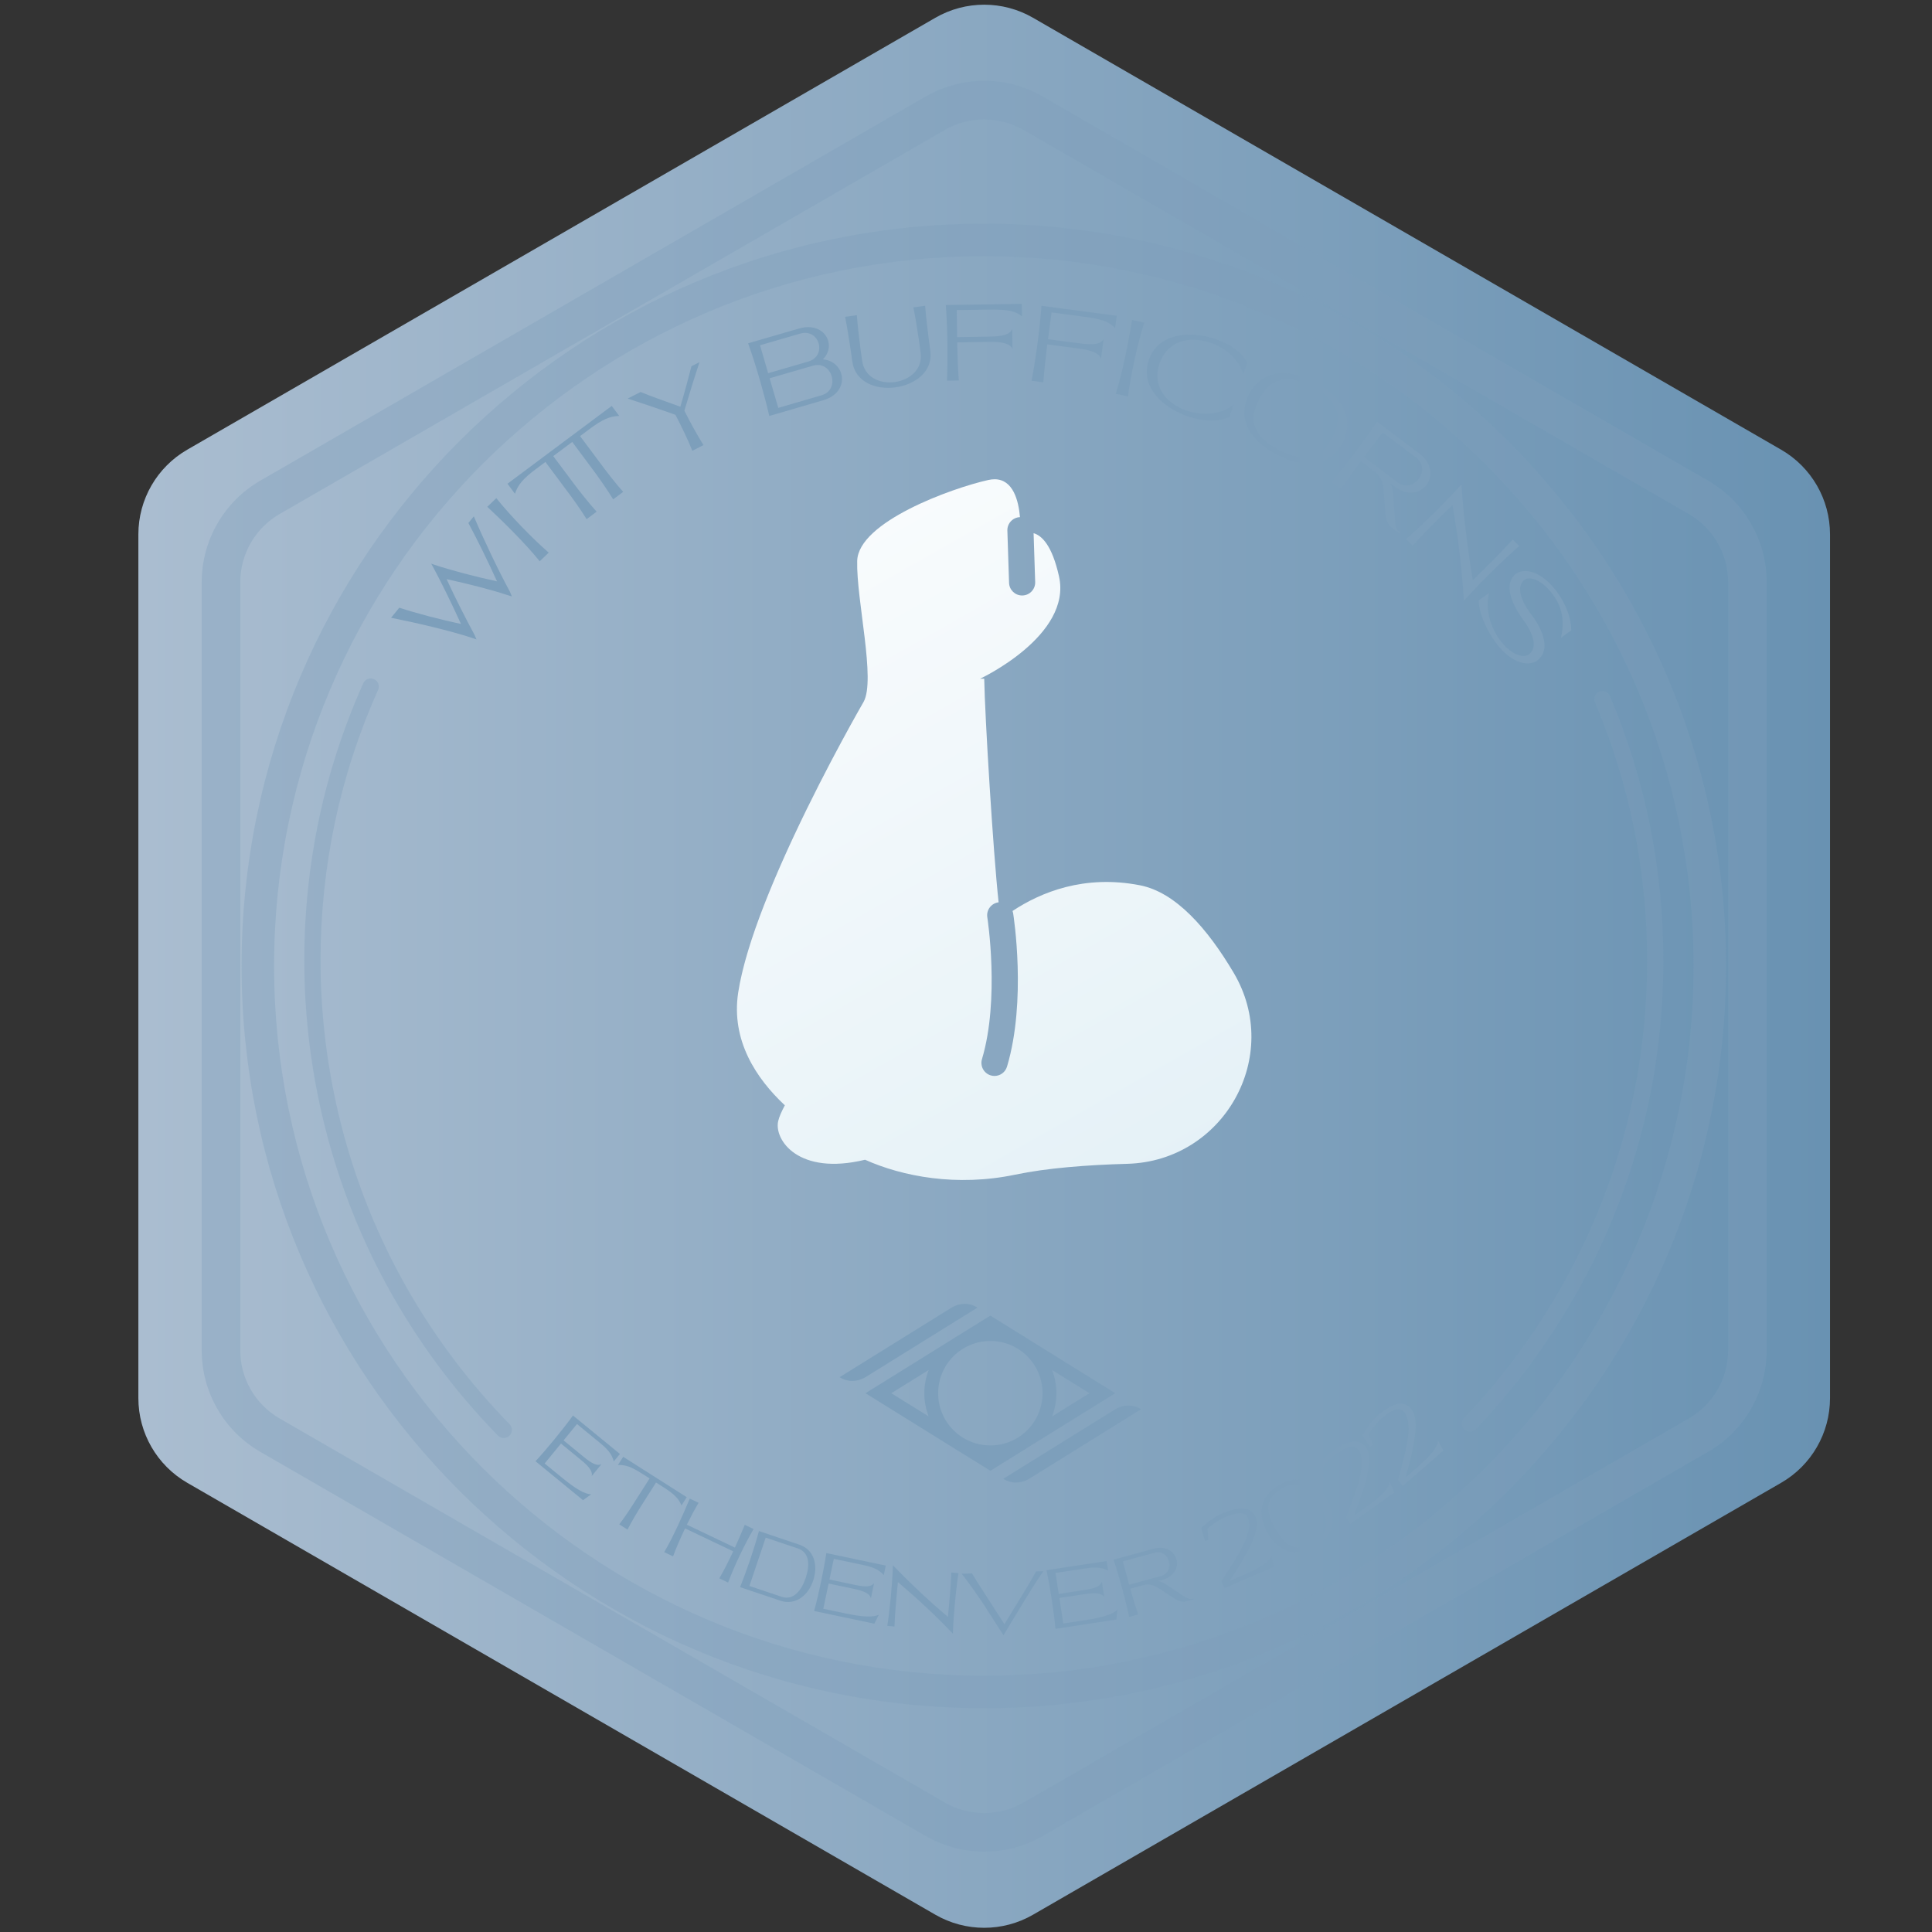 <?xml version="1.0" encoding="UTF-8" standalone="no"?>
<!-- Created with Inkscape (http://www.inkscape.org/) -->

<svg
   version="1.1"
   id="svg2"
   xml:space="preserve"
   width="466.667"
   height="466.667"
   viewBox="0 0 466.667 466.667"
   sodipodi:docname="vigor-silver.svg"
   inkscape:version="1.1 (c4e8f9ed74, 2021-05-24)"
   xmlns:inkscape="http://www.inkscape.org/namespaces/inkscape"
   xmlns:sodipodi="http://sodipodi.sourceforge.net/DTD/sodipodi-0.dtd"
   xmlns="http://www.w3.org/2000/svg"
   xmlns:svg="http://www.w3.org/2000/svg"><rect x="0" y="0" width="466.667" height="466.667" fill="#333333" stroke="none"/><defs
     id="defs6"><linearGradient
       x1="0"
       y1="0"
       x2="1"
       y2="0"
       gradientUnits="userSpaceOnUse"
       gradientTransform="matrix(306.534,0,0,-306.534,25.073,175)"
       spreadMethod="pad"
       id="linearGradient28"><stop
         style="stop-opacity:1;stop-color:#aabdd0"
         offset="0"
         id="stop22" /><stop
         style="stop-opacity:1;stop-color:#aabdd0"
         offset="0.003"
         id="stop24" /><stop
         style="stop-opacity:1;stop-color:#6992b2"
         offset="1"
         id="stop26" /></linearGradient><clipPath
       clipPathUnits="userSpaceOnUse"
       id="clipPath38"><path
         d="M 0,350 H 350 V 0 H 0 Z"
         id="path36" /></clipPath><clipPath
       clipPathUnits="userSpaceOnUse"
       id="clipPath46"><path
         d="M 36.549,335.438 H 320.131 V 14.562 H 36.549 Z"
         id="path44" /></clipPath><linearGradient
       x1="0"
       y1="0"
       x2="1"
       y2="0"
       gradientUnits="userSpaceOnUse"
       gradientTransform="matrix(-108.69,188.257,188.257,108.69,231.462,101.97)"
       spreadMethod="pad"
       id="linearGradient72"><stop
         style="stop-opacity:1;stop-color:#dfeef5"
         offset="0"
         id="stop68" /><stop
         style="stop-opacity:1;stop-color:#ffffff"
         offset="1"
         id="stop70" /></linearGradient><clipPath
       clipPathUnits="userSpaceOnUse"
       id="clipPath82"><path
         d="M 0,350 H 350 V 0 H 0 Z"
         id="path80" /></clipPath><clipPath
       clipPathUnits="userSpaceOnUse"
       id="clipPath90"><path
         d="M 97.034,95.736 H 261.54 V 53.767 H 97.034 Z"
         id="path88" /></clipPath><clipPath
       clipPathUnits="userSpaceOnUse"
       id="clipPath154"><path
         d="m 55.142,227.154 h 37.618 V 89.509 h -37.618 z"
         id="path152" /></clipPath><clipPath
       clipPathUnits="userSpaceOnUse"
       id="clipPath170"><path
         d="m 264.899,224.864 h 36.508 V 90.657 h -36.508 z"
         id="path168" /></clipPath><clipPath
       clipPathUnits="userSpaceOnUse"
       id="clipPath186"><path
         d="M 43.773,309.553 H 312.774 V 40.552 H 43.773 Z"
         id="path184" /></clipPath><clipPath
       clipPathUnits="userSpaceOnUse"
       id="clipPath202"><path
         d="M 70.865,295.023 H 284.725 V 229.876 H 70.865 Z"
         id="path200" /></clipPath><clipPath
       clipPathUnits="userSpaceOnUse"
       id="clipPath270"><path
         d="m 152.142,113.819 h 54.626 V 81.447 h -54.626 z"
         id="path268" /></clipPath></defs><sodipodi:namedview
     id="namedview4"
     pagecolor="#ffffff"
     bordercolor="#666666"
     borderopacity="1.0"
     inkscape:pageshadow="2"
     inkscape:pageopacity="0.0"
     inkscape:pagecheckerboard="0"
     showgrid="false"
     inkscape:zoom="1.9221429"
     inkscape:cx="233.0732"
     inkscape:cy="233.33333"
     inkscape:window-width="1920"
     inkscape:window-height="1038"
     inkscape:window-x="3840"
     inkscape:window-y="42"
     inkscape:window-maximized="1"
     inkscape:current-layer="g8" /><g
     id="g8"
     inkscape:groupmode="layer"
     inkscape:label="medallas (4)"
     transform="matrix(1.333,0,0,-1.333,0,466.667)"><g
       id="g10"><g
         id="g12"><g
           id="g18"><g
             id="g20"><path
               d="M 169.487,346.866 33.926,268.6 c -5.478,-3.163 -8.853,-9.009 -8.853,-15.334 v 0 -156.532 c 0,-6.326 3.375,-12.171 8.853,-15.334 v 0 L 169.487,3.134 c 5.477,-3.163 12.227,-3.163 17.707,0 v 0 L 322.754,81.4 c 5.479,3.163 8.853,9.008 8.853,15.334 v 0 156.532 c 0,6.325 -3.374,12.171 -8.853,15.334 v 0 l -135.56,78.266 c -2.74,1.582 -5.797,2.372 -8.854,2.372 v 0 c -3.057,0 -6.114,-0.79 -8.853,-2.372"
               style="fill:url(#linearGradient28);stroke:none"
               id="path30" /></g></g></g></g><g
       id="g32"
       style="mix-blend-mode:multiply"><g
         id="g34"
         clip-path="url(#clipPath38)"><g
           id="g40"><g
             id="g42" /><g
             id="g54"><g
               clip-path="url(#clipPath46)"
               opacity="0.35"
               id="g52"><g
                 transform="translate(178.34,328.45)"
                 id="g50"><path
                   d="m 0,0 c -2.457,0 -4.913,-0.633 -7.104,-1.898 l -120.59,-69.623 c -4.383,-2.53 -7.107,-7.246 -7.107,-12.306 v -139.245 c 0,-5.062 2.723,-9.778 7.106,-12.307 l 120.591,-69.623 c 4.381,-2.532 9.828,-2.53 14.209,0 l 120.59,69.623 c 4.383,2.529 7.106,7.245 7.106,12.307 v 139.245 c 0,5.06 -2.723,9.776 -7.106,12.306 L 7.105,-1.898 C 4.914,-0.633 2.457,0 0,0 m 0,-313.888 c -3.666,0 -7.331,0.944 -10.601,2.831 l -120.589,69.623 c -6.539,3.775 -10.601,10.81 -10.601,18.362 v 139.245 c 0,7.55 4.062,14.586 10.601,18.361 L -10.601,4.156 c 6.539,3.776 14.663,3.776 21.203,0 l 120.589,-69.622 c 6.538,-3.775 10.6,-10.81 10.6,-18.361 v -139.245 c 0,-7.552 -4.062,-14.587 -10.601,-18.362 L 10.602,-311.057 C 7.332,-312.944 3.665,-313.888 0,-313.888"
                   style="fill:#7d9fbb;fill-opacity:1;fill-rule:nonzero;stroke:none"
                   id="path48" /></g></g></g></g></g></g><g
       id="g56"><g
         id="g58"><g
           id="g64"><g
             id="g66"><path
               d="m 179.087,263.111 c -6.682,-1.485 -23.572,-7.61 -23.758,-14.663 v 0 c -0.185,-7.053 3.407,-21.55 1.148,-25.563 v 0 c 0,0 -6.47,-11.153 -12.551,-24.136 v 0 0.003 c -0.119,-0.254 -0.238,-0.513 -0.358,-0.77 v 0 c -0.161,-0.347 -0.323,-0.694 -0.484,-1.044 v 0 c -0.256,-0.557 -0.51,-1.118 -0.763,-1.68 v 0 c -0.163,-0.363 -0.324,-0.727 -0.487,-1.091 v 0 c -0.173,-0.391 -0.347,-0.78 -0.518,-1.172 v 0 c -0.138,-0.313 -0.272,-0.628 -0.408,-0.942 v 0 c -0.16,-0.372 -0.319,-0.742 -0.476,-1.113 v 0 c -0.136,-0.318 -0.269,-0.636 -0.402,-0.954 v 0 c -0.156,-0.374 -0.311,-0.747 -0.463,-1.12 v 0 c -0.127,-0.31 -0.253,-0.618 -0.378,-0.925 v 0 c -0.158,-0.393 -0.313,-0.783 -0.467,-1.173 v 0 c -0.114,-0.288 -0.226,-0.575 -0.338,-0.862 v 0 c -0.17,-0.438 -0.334,-0.872 -0.499,-1.306 v 0 c -0.088,-0.239 -0.181,-0.478 -0.269,-0.716 v 0 c -0.245,-0.661 -0.483,-1.32 -0.713,-1.973 v 0 c -0.04,-0.115 -0.076,-0.225 -0.116,-0.341 v 0 c -0.189,-0.543 -0.373,-1.084 -0.549,-1.618 v 0 c -0.075,-0.229 -0.145,-0.454 -0.218,-0.681 v 0 c -0.135,-0.419 -0.268,-0.839 -0.394,-1.252 v 0 c -0.074,-0.244 -0.145,-0.484 -0.216,-0.726 v 0 c -0.116,-0.391 -0.227,-0.779 -0.334,-1.162 v 0 c -0.067,-0.243 -0.133,-0.484 -0.197,-0.725 v 0 c -0.1,-0.381 -0.195,-0.756 -0.287,-1.127 v 0 c -0.056,-0.227 -0.113,-0.456 -0.165,-0.681 v 0 c -0.093,-0.397 -0.177,-0.786 -0.257,-1.173 v 0 c -0.039,-0.186 -0.082,-0.376 -0.117,-0.558 v 0 c -0.111,-0.564 -0.21,-1.117 -0.291,-1.655 v 0 c -1.313,-8.65 3.259,-15.544 8.453,-20.412 v 0 c -0.559,-1.078 -1.015,-2.02 -1.207,-2.879 v 0 c -0.75,-3.354 3.626,-9.924 15.745,-6.984 v 0 c 6.79,-3.037 16.607,-4.926 27.218,-2.701 v 0 c 5.722,1.198 12.98,1.761 20.304,1.963 v 0 c 17.507,0.48 28.199,19.551 19.271,34.619 v 0 c -4.758,8.03 -10.509,14.586 -16.968,15.85 v 0 c -10.103,1.977 -17.989,-1.265 -23.101,-4.651 v 0 c 0.045,-0.133 0.084,-0.266 0.107,-0.408 v 0 c 0.102,-0.642 2.458,-15.848 -1.108,-27.797 v 0 c -0.307,-1.027 -1.248,-1.691 -2.268,-1.691 v 0 c -0.225,0 -0.453,0.031 -0.678,0.099 v 0 c -1.254,0.375 -1.966,1.694 -1.592,2.947 v 0 c 3.254,10.902 0.992,25.553 0.969,25.699 v 0 c -0.205,1.29 0.676,2.504 1.968,2.709 v 0 c 0.025,0.005 0.051,0.001 0.077,0.005 v 0 c -0.991,9.159 -2.485,33.564 -2.607,40.523 v 0 h -0.743 c 0,0 16.704,7.796 14.291,18.561 v 0 c -1.257,5.613 -3.114,7.389 -4.602,7.805 v 0 l 0.287,-8.842 c 0.043,-1.307 -0.981,-2.402 -2.289,-2.443 v 0 c -0.026,-0.001 -0.053,-0.001 -0.078,-0.001 v 0 c -1.273,0 -2.324,1.01 -2.365,2.289 v 0 l -0.307,9.463 c -0.042,1.306 0.98,2.399 2.285,2.443 v 0 c -0.255,2.967 -1.231,6.866 -4.604,6.866 v 0 c -0.351,0 -0.728,-0.043 -1.133,-0.133"
               style="fill:url(#linearGradient72);stroke:none"
               id="path74" /></g></g></g></g><g
       id="g76"
       style="mix-blend-mode:multiply"><g
         id="g78"
         clip-path="url(#clipPath82)"><g
           id="g84"><g
             id="g86" /><g
             id="g146"><g
               clip-path="url(#clipPath90)"
               id="g144"><g
                 transform="translate(112.332,86.625)"
                 id="g94"><path
                   d="m 0,0 -1.121,-1.369 c -0.31,1.486 -1.463,2.532 -2.608,3.47 -0.221,0.181 -0.439,0.354 -0.655,0.531 l -2.624,2.154 -0.774,0.635 -2.428,-2.964 3.689,-3.021 c 1.549,-1.269 2.44,-1.644 3.185,-1.28 l -1.773,-2.165 c 0.177,0.732 -0.335,1.605 -1.881,2.87 l -3.69,3.022 -2.957,-3.611 3.294,-2.692 c 2.25,-1.844 3.963,-2.881 5.144,-2.889 L -6.686,-8.38 c -1.846,1.513 -3.247,2.664 -4.695,3.851 l -3.917,3.209 c 2.096,2.26 4.986,5.789 6.79,8.289 z"
                   style="fill:#7d9fbb;fill-opacity:1;fill-rule:nonzero;stroke:none"
                   id="path92" /></g><g
                 transform="translate(112.923,86.113)"
                 id="g98"><path
                   d="m 0,0 11.516,-7.323 -0.95,-1.493 C 10.058,-7.577 9.247,-6.76 7.32,-5.534 L 5.953,-4.664 3.658,-8.279 C 2.566,-9.975 1.531,-11.748 0.784,-13.194 l -1.493,0.95 c 0.896,1.154 2.033,2.846 3.202,4.721 l 2.294,3.6 -1.388,0.882 C 1.473,-1.815 0.39,-1.434 -0.95,-1.493 Z"
                   style="fill:#7d9fbb;fill-opacity:1;fill-rule:nonzero;stroke:none"
                   id="path96" /></g><g
                 transform="translate(120.358,68.833)"
                 id="g102"><path
                   d="M 0,0 C 1.584,2.665 3.452,6.844 4.624,9.705 L 6.228,8.941 C 5.55,7.803 4.82,6.428 4.104,4.972 L 12.812,0.823 C 13.484,2.3 14.101,3.729 14.6,4.953 L 16.203,4.189 C 14.619,1.523 12.651,-2.607 11.58,-5.517 l -1.603,0.764 c 0.808,1.359 1.7,3.12 2.525,4.899 L 3.781,4.301 C 2.938,2.53 2.151,0.724 1.604,-0.765 Z"
                   style="fill:#7d9fbb;fill-opacity:1;fill-rule:nonzero;stroke:none"
                   id="path100" /></g><g
                 transform="translate(141.636,60.742)"
                 id="g106"><path
                   d="M 0,0 C 2.189,-0.736 3.647,1.248 4.374,3.457 5.104,5.628 5.129,8.022 2.939,8.758 L 1.454,9.257 -2.886,10.72 -5.834,1.961 Z M 3.208,9.446 C 5.826,8.567 6.644,5.848 5.741,3.014 4.858,0.24 2.489,-1.62 -0.206,-0.714 l -7.323,2.461 c 0.524,1.303 1.116,2.915 1.682,4.565 0.672,1.961 1.301,3.98 1.733,5.599 L 1.682,9.96 Z"
                   style="fill:#7d9fbb;fill-opacity:1;fill-rule:nonzero;stroke:none"
                   id="path104" /></g><g
                 transform="translate(160.505,66.397)"
                 id="g110"><path
                   d="m 0,0 -0.365,-1.734 c -0.961,1.177 -2.467,1.575 -3.917,1.88 -0.28,0.059 -0.554,0.112 -0.827,0.169 l -3.326,0.704 -0.98,0.207 -0.789,-3.753 4.672,-0.984 c 1.961,-0.412 2.925,-0.334 3.418,0.333 L -2.69,-5.919 c -0.18,0.732 -1.039,1.271 -2.996,1.682 l -4.671,0.982 -0.962,-4.571 4.169,-0.873 c 2.849,-0.6 4.849,-0.731 5.902,-0.194 l -0.826,-1.636 c -2.338,0.491 -4.113,0.869 -5.947,1.255 l -4.961,1.043 c 0.819,2.975 1.758,7.444 2.208,10.497 z"
                   style="fill:#7d9fbb;fill-opacity:1;fill-rule:nonzero;stroke:none"
                   id="path108" /></g><g
                 transform="translate(160.787,55.479)"
                 id="g114"><path
                   d="m 0,0 c 0.475,3.045 0.9,7.584 1,10.664 l 0.01,0.311 C 4.537,7.321 8.096,4.048 10.978,1.623 l 0.23,2.421 c 0.188,1.996 0.329,4.013 0.386,5.627 L 12.895,9.549 C 12.42,6.504 11.994,1.965 11.895,-1.115 L 11.889,-1.437 C 8.376,2.253 5.278,5.065 1.918,7.926 L 1.687,5.504 C 1.5,3.508 1.358,1.492 1.301,-0.122 Z"
                   style="fill:#7d9fbb;fill-opacity:1;fill-rule:nonzero;stroke:none"
                   id="path112" /></g><g
                 transform="translate(176.138,64.974)"
                 id="g118"><path
                   d="m 0,0 c 0.51,-0.879 1.184,-1.953 1.986,-3.168 l 3.878,-6.03 3.836,6.269 c 0.713,1.189 1.358,2.304 1.896,3.29 l 1.305,0.041 c -0.93,-1.38 -2.011,-3.066 -3.069,-4.775 l -4.137,-6.833 -3.631,5.661 c -1.304,1.945 -2.72,3.923 -3.93,5.487 z"
                   style="fill:#7d9fbb;fill-opacity:1;fill-rule:nonzero;stroke:none"
                   id="path116" /></g><g
                 transform="translate(200.531,67.224)"
                 id="g122"><path
                   d="m 0,0 0.269,-1.755 c -1.316,0.767 -2.869,0.609 -4.335,0.384 -0.285,-0.043 -0.56,-0.089 -0.836,-0.132 l -3.367,-0.511 -0.992,-0.151 0.58,-3.798 4.728,0.723 c 1.984,0.303 2.861,0.717 3.09,1.516 l 0.424,-2.774 c -0.426,0.623 -1.42,0.825 -3.401,0.522 l -4.727,-0.722 0.707,-4.626 4.216,0.648 c 2.884,0.442 4.806,1.022 5.604,1.897 l -0.198,-1.826 c -2.366,-0.363 -4.164,-0.633 -6.02,-0.917 l -5.019,-0.768 c -0.281,3.079 -0.972,7.601 -1.625,10.622 z"
                   style="fill:#7d9fbb;fill-opacity:1;fill-rule:nonzero;stroke:none"
                   id="path120" /></g><g
                 transform="translate(204.614,62.931)"
                 id="g126"><path
                   d="M 0,0 5.729,1.564 C 8.466,2.312 7.334,6.543 4.572,5.788 L -1.15,4.229 Z m -0.007,-5.837 c -0.29,1.379 -0.698,3.052 -1.147,4.741 -0.536,2.01 -1.141,4.041 -1.685,5.632 l 7.25,1.976 C 8.88,7.732 10.508,2.098 5.956,0.854 L 5.284,0.671 C 5.817,0.556 6.289,0.309 6.788,-0.024 l 2.953,-1.962 c 0.599,-0.4 1.171,-0.702 1.562,-0.607 l 0.31,0.076 0.065,-0.132 -1.459,-0.399 c -0.448,-0.123 -1.19,-0.011 -2.08,0.575 l -2.637,1.734 c -0.9,0.591 -1.774,0.98 -2.945,0.661 L 0.197,-0.723 C 0.67,-2.406 1.17,-4.058 1.62,-5.393 Z"
                   style="fill:#7d9fbb;fill-opacity:1;fill-rule:nonzero;stroke:none"
                   id="path124" /></g><g
                 transform="translate(221.327,63.572)"
                 id="g130"><path
                   d="M 0,0 C 1.624,2.642 6.032,8.471 4.828,11.386 4.301,12.654 3.032,12.495 0.663,11.607 -0.28,11.2 -2.02,10.063 -2.521,9.501 L -2.362,7.454 -2.963,7.292 -3.676,9.643 c 0.844,0.766 2.155,1.918 4.056,2.74 3.098,1.168 4.983,1.166 5.854,-0.851 C 7.463,8.691 2.637,1.938 1.504,0.043 L 4.242,1.23 c 2.669,1.154 4.36,2.226 4.877,3.352 L 9.468,2.588 0.547,-1.264 Z"
                   style="fill:#7d9fbb;fill-opacity:1;fill-rule:nonzero;stroke:none"
                   id="path128" /></g><g
                 transform="translate(231.075,73.122)"
                 id="g134"><path
                   d="M 0,0 C 1.888,-3.298 3.833,-4.354 6.775,-2.686 9.715,-1.02 9.814,1.196 7.948,4.511 6.064,7.81 4.112,8.862 1.173,7.195 -1.773,5.525 -1.858,3.317 0,0 M -1.407,-0.776 C -3.527,3.059 -2.385,6.127 0.773,7.917 3.932,9.708 7.15,9.112 9.353,5.324 11.472,1.49 10.33,-1.578 7.172,-3.369 4.014,-5.159 0.794,-4.563 -1.407,-0.776"
                   style="fill:#7d9fbb;fill-opacity:1;fill-rule:nonzero;stroke:none"
                   id="path132" /></g><g
                 transform="translate(243.886,75.087)"
                 id="g138"><path
                   d="M 0,0 C 1.034,2.936 4.128,9.587 2.329,12.193 1.544,13.326 0.333,12.901 -1.804,11.53 -2.644,10.931 -4.11,9.447 -4.482,8.789 L -3.895,6.814 -4.45,6.528 -5.646,8.684 c 0.666,0.93 1.708,2.337 3.4,3.546 2.793,1.801 4.642,2.199 5.925,0.405 C 5.484,10.106 2.178,2.46 1.466,0.359 L 3.902,2.104 C 6.276,3.801 7.709,5.21 7.979,6.425 L 8.743,4.541 0.804,-1.125 Z"
                   style="fill:#7d9fbb;fill-opacity:1;fill-rule:nonzero;stroke:none"
                   id="path136" /></g><g
                 transform="translate(253.3,81.878)"
                 id="g142"><path
                   d="M 0,0 C 0.744,3.013 3.176,9.91 1.141,12.323 0.253,13.373 -0.908,12.835 -2.897,11.269 -3.673,10.594 -4.986,8.98 -5.292,8.292 L -4.519,6.389 -5.043,6.052 -6.437,8.076 c 0.572,0.987 1.471,2.484 3.034,3.846 2.598,2.055 4.396,2.627 5.841,0.969 C 4.472,10.556 1.924,2.65 1.42,0.498 L 3.67,2.463 C 5.863,4.374 7.149,5.91 7.301,7.142 L 8.24,5.346 0.905,-1.039 Z"
                   style="fill:#7d9fbb;fill-opacity:1;fill-rule:nonzero;stroke:none"
                   id="path140" /></g></g></g></g><g
           id="g148"><g
             id="g150" /><g
             id="g162"><g
               clip-path="url(#clipPath154)"
               opacity="0.35"
               id="g160"><g
                 transform="translate(91.286,89.509)"
                 id="g158"><path
                   d="m 0,0 c -0.383,0 -0.765,0.148 -1.054,0.443 -7.986,8.167 -14.793,17.382 -20.228,27.39 -9.723,17.898 -14.863,38.194 -14.863,58.693 0,17.497 3.595,34.403 10.686,50.246 0.332,0.745 1.204,1.078 1.946,0.744 0.743,-0.332 1.076,-1.204 0.743,-1.947 -6.918,-15.463 -10.427,-31.964 -10.427,-49.043 0,-20.008 5.015,-39.818 14.505,-57.287 C -13.387,19.471 -6.743,10.476 1.054,2.504 1.622,1.922 1.612,0.989 1.03,0.42 0.743,0.14 0.372,0 0,0"
                   style="fill:#7d9fbb;fill-opacity:1;fill-rule:nonzero;stroke:none"
                   id="path156" /></g></g></g></g><g
           id="g164"><g
             id="g166" /><g
             id="g178"><g
               clip-path="url(#clipPath170)"
               opacity="0.35"
               id="g176"><g
                 transform="translate(266.372,90.657)"
                 id="g174"><path
                   d="M 0,0 C -0.365,0 -0.731,0.135 -1.017,0.406 -1.605,0.968 -1.628,1.9 -1.066,2.49 c 8.316,8.73 15.25,18.61 20.608,29.364 8.325,16.71 12.546,34.718 12.546,53.524 0,16.226 -3.178,31.965 -9.444,46.781 -0.317,0.75 0.034,1.614 0.783,1.932 0.749,0.316 1.613,-0.034 1.931,-0.783 C 31.779,118.125 35.035,102 35.035,85.378 35.035,66.112 30.71,47.662 22.181,30.54 16.69,19.521 9.587,9.4 1.066,0.457 0.777,0.153 0.389,0 0,0"
                   style="fill:#7d9fbb;fill-opacity:1;fill-rule:nonzero;stroke:none"
                   id="path172" /></g></g></g></g><g
           id="g180"><g
             id="g182" /><g
             id="g194"><g
               clip-path="url(#clipPath186)"
               opacity="0.35"
               id="g192"><g
                 transform="translate(178.274,303.658)"
                 id="g190"><path
                   d="m 0,0 c -70.913,0 -128.605,-57.692 -128.606,-128.606 0,-70.914 57.692,-128.606 128.606,-128.606 70.913,0 128.605,57.692 128.605,128.606 C 128.605,-57.692 70.913,0 0,0 m 0,-263.106 c -74.164,0 -134.501,60.336 -134.501,134.5 C -134.5,-54.442 -74.163,5.895 0,5.895 c 74.163,0 134.5,-60.337 134.5,-134.501 0,-74.164 -60.337,-134.5 -134.5,-134.5"
                   style="fill:#7d9fbb;fill-opacity:1;fill-rule:nonzero;stroke:none"
                   id="path188" /></g></g></g></g><g
           id="g196"><g
             id="g198" /><g
             id="g262"><g
               clip-path="url(#clipPath202)"
               id="g260"><g
                 transform="translate(85.569,234.486)"
                 id="g206"><path
                   d="m 0,0 c -3.993,1.325 -10.341,2.79 -14.704,3.66 l 1.488,1.825 C -10.173,4.48 -5.91,3.368 -2.035,2.534 -3.666,6.119 -5.642,10.187 -7.19,13.031 l -0.241,0.436 0.563,-0.199 c 3.062,-1.021 7.469,-2.172 11.361,-3.009 -1.637,3.61 -3.639,7.7 -5.191,10.572 l 0.99,1.214 C 2.022,17.938 4.798,12.11 6.833,8.377 L 7.184,7.527 6.348,7.781 C 3.393,8.767 -0.863,9.833 -4.641,10.659 -3.038,7.143 -1.061,3.308 0.435,0.532 l 0.33,-0.794 z"
                   style="fill:#7d9fbb;fill-opacity:1;fill-rule:nonzero;stroke:none"
                   id="path204" /></g><g
                 transform="translate(97.799,248.38)"
                 id="g210"><path
                   d="m 0,0 c -2.467,3.086 -6.61,7.19 -9.497,9.872 l 1.631,1.569 c 2.467,-3.086 6.51,-7.288 9.497,-9.873 z"
                   style="fill:#7d9fbb;fill-opacity:1;fill-rule:nonzero;stroke:none"
                   id="path208" /></g><g
                 transform="translate(91.958,262.434)"
                 id="g214"><path
                   d="m 0,0 18.893,14.099 1.355,-1.818 C 18.532,12.236 17.185,11.639 14.84,9.889 L 13.152,8.63 16.427,4.25 C 18.1,1.967 19.712,-0.085 20.968,-1.475 L 19.151,-2.83 C 18.059,-1.055 16.567,1.112 15.01,3.174 L 11.734,7.571 8.294,5.004 11.578,0.612 c 1.532,-2.079 3.186,-4.126 4.576,-5.678 l -1.817,-1.356 c -0.974,1.6 -2.482,3.73 -4.194,5.983 L 6.876,3.946 5.188,2.687 C 2.844,0.937 1.895,-0.186 1.355,-1.816 Z"
                   style="fill:#7d9fbb;fill-opacity:1;fill-rule:nonzero;stroke:none"
                   id="path212" /></g><g
                 transform="translate(124.012,275.669)"
                 id="g218"><path
                   d="M 0,0 C 1.133,-2.268 2.377,-4.501 3.464,-6.234 L 1.44,-7.26 c -0.763,1.919 -1.88,4.245 -3.06,6.518 -3.042,1.074 -6.115,2.122 -8.651,2.94 l 2.342,1.187 c 1.977,-0.82 4.618,-1.725 7.2,-2.671 0.776,2.642 1.47,5.244 2.014,7.341 L 2.734,8.789 C 1.914,6.314 0.977,3.313 0.089,0.293 Z"
                   style="fill:#7d9fbb;fill-opacity:1;fill-rule:nonzero;stroke:none"
                   id="path216" /></g><g
                 transform="translate(139.459,281.543)"
                 id="g222"><path
                   d="m 0,0 1.567,-5.365 7.85,2.285 c 3.472,1.011 1.939,6.381 -1.565,5.36 z M -0.267,0.916 7.005,3.033 C 10.472,4.042 9.037,9.111 5.527,8.09 L -1.736,5.98 Z m -3.628,5.419 1.857,0.541 7.345,2.133 c 4.672,1.36 6.918,-3.049 4.344,-5.582 4.086,-0.343 5.099,-5.943 0.07,-7.406 L 1.718,-6.315 1.717,-6.311 -0.062,-6.828 c -0.4,1.751 -0.956,3.875 -1.565,6.019 -0.727,2.551 -1.54,5.128 -2.268,7.144"
                   style="fill:#7d9fbb;fill-opacity:1;fill-rule:nonzero;stroke:none"
                   id="path220" /></g><g
                 transform="translate(155.264,292.974)"
                 id="g226"><path
                   d="m 0,0 c 0.141,-1.79 0.38,-3.968 0.67,-6.178 l 0.27,-1.92 c 0.357,-3.17 3.24,-4.373 5.918,-4.024 2.702,0.373 5.197,2.314 4.677,5.487 l -0.26,1.921 c -0.319,2.206 -0.678,4.367 -1.028,6.128 l 2.129,0.294 c 0.141,-1.79 0.38,-3.967 0.671,-6.183 l 0.266,-1.961 c 0.523,-3.79 -2.761,-6.149 -6.307,-6.638 -3.537,-0.489 -7.311,0.922 -7.83,4.687 l -0.277,1.959 c -0.32,2.212 -0.678,4.372 -1.028,6.134 z"
                   style="fill:#7d9fbb;fill-opacity:1;fill-rule:nonzero;stroke:none"
                   id="path224" /></g><g
                 transform="translate(185.153,295.023)"
                 id="g230"><path
                   d="m 0,0 0.034,-2.264 c -1.189,0.936 -2.304,1.281 -6.018,1.225 l -4.815,-0.068 -0.979,-0.015 0.069,-4.9 5.804,0.088 c 2.56,0.038 3.739,0.409 4.167,1.379 l 0.054,-3.58 c -0.43,0.863 -1.652,1.291 -4.207,1.252 l -5.803,-0.094 0.01,-0.697 c 0.049,-2.223 0.143,-4.417 0.276,-6.207 l -2.149,-0.033 c 0.078,1.794 0.105,3.989 0.086,6.218 -0.025,2.651 -0.127,5.35 -0.295,7.487 z"
                   style="fill:#7d9fbb;fill-opacity:1;fill-rule:nonzero;stroke:none"
                   id="path228" /></g><g
                 transform="translate(202.36,292.871)"
                 id="g234"><path
                   d="m 0,0 -0.296,-2.243 c -1.04,1.098 -2.092,1.601 -5.772,2.087 l -4.77,0.635 -0.971,0.127 -0.645,-4.854 5.751,-0.759 c 2.537,-0.334 3.757,-0.14 4.32,0.757 l -0.468,-3.547 c -0.299,0.915 -1.444,1.517 -3.976,1.851 l -5.751,0.753 -0.092,-0.692 c -0.275,-2.205 -0.502,-4.386 -0.632,-6.177 l -2.129,0.282 c 0.338,1.761 0.685,3.927 0.992,6.134 0.361,2.625 0.654,5.308 0.799,7.445 z"
                   style="fill:#7d9fbb;fill-opacity:1;fill-rule:nonzero;stroke:none"
                   id="path232" /></g><g
                 transform="translate(202.183,278.737)"
                 id="g238"><path
                   d="M 0,0 C 1.202,3.762 2.323,9.483 2.957,13.371 L 5.166,12.883 C 3.965,9.12 2.705,3.429 2.209,-0.489 Z"
                   style="fill:#7d9fbb;fill-opacity:1;fill-rule:nonzero;stroke:none"
                   id="path236" /></g><g
                 transform="translate(220.082,288.705)"
                 id="g242"><path
                   d="m 0,0 c 2.727,-0.889 5.062,-2.494 5.911,-4.33 l -0.71,-2.178 c -0.674,2.73 -3.245,4.909 -6.096,5.838 -3.801,1.239 -7.769,0.202 -9.106,-3.9 -1.342,-4.118 1.289,-7.262 5.086,-8.499 2.852,-0.93 6.19,-0.67 8.346,1.127 l -0.71,-2.179 c -1.768,-0.983 -4.601,-0.904 -7.338,-0.013 l -0.224,0.073 c -4.522,1.559 -8.673,5.294 -7.099,10.123 1.587,4.872 7.252,5.44 11.839,3.971 z"
                   style="fill:#7d9fbb;fill-opacity:1;fill-rule:nonzero;stroke:none"
                   id="path240" /></g><g
                 transform="translate(237.801,279.987)"
                 id="g246"><path
                   d="m 0,0 c -4.631,2.435 -7.608,1.58 -9.647,-2.245 -1.996,-3.848 -1.012,-6.785 3.62,-9.22 4.622,-2.431 7.617,-1.585 9.647,2.244 C 5.624,-5.377 4.623,-2.431 0,0 m -6.435,-12.271 c -4.968,2.612 -7.264,6.534 -5.01,10.994 2.396,4.385 6.928,4.716 11.897,2.104 4.969,-2.612 7.266,-6.534 5.011,-10.994 -2.396,-4.386 -6.929,-4.717 -11.898,-2.104"
                   style="fill:#7d9fbb;fill-opacity:1;fill-rule:nonzero;stroke:none"
                   id="path244" /></g><g
                 transform="translate(247.173,267.274)"
                 id="g250"><path
                   d="m 0,0 6.052,-4.557 c 2.889,-2.174 6.273,2.27 3.356,4.466 L 3.367,4.463 Z m -5.89,-4.551 c 1.162,1.369 2.532,3.087 3.885,4.86 1.607,2.11 3.185,4.305 4.363,6.096 l 7.654,-5.768 c 4.719,-3.553 0.309,-9.595 -4.498,-5.976 l -0.711,0.535 c 0.301,-0.629 0.42,-1.297 0.473,-2.06 l 0.328,-4.51 c 0.064,-0.916 0.208,-1.729 0.608,-2.049 l 0.319,-0.252 -0.084,-0.17 -1.541,1.16 c -0.473,0.357 -0.939,1.192 -1.044,2.547 l -0.311,4.013 c -0.108,1.369 -0.397,2.556 -1.632,3.486 l -2.492,1.876 c -1.33,-1.791 -2.605,-3.585 -3.6,-5.081 z"
                   style="fill:#7d9fbb;fill-opacity:1;fill-rule:nonzero;stroke:none"
                   id="path248" /></g><g
                 transform="translate(254.804,252.398)"
                 id="g254"><path
                   d="m 0,0 c 2.968,2.593 7.117,6.688 9.747,9.623 l 0.265,0.296 C 10.463,3.441 11.257,-2.69 12.085,-7.436 l 2.218,2.182 c 1.824,1.801 3.621,3.659 5.004,5.193 l 1.173,-1.188 c -2.968,-2.593 -7.118,-6.688 -9.748,-9.623 l -0.271,-0.311 C 10.056,-4.68 9.334,0.621 8.395,6.187 L 6.178,4.005 C 4.353,2.204 2.557,0.346 1.174,-1.188 Z"
                   style="fill:#7d9fbb;fill-opacity:1;fill-rule:nonzero;stroke:none"
                   id="path252" /></g><g
                 transform="translate(281.772,243.297)"
                 id="g258"><path
                   d="M 0,0 C 0.14,-0.165 0.255,-0.329 0.383,-0.503 2.114,-2.856 2.919,-5.306 2.952,-7.426 L 1.07,-8.799 c 0.71,3.085 0.227,5.571 -1.436,7.831 -0.099,0.134 -0.19,0.267 -0.306,0.399 -1.853,2.289 -3.924,3.028 -4.911,2.252 -1.44,-1.135 -0.582,-3.707 1.013,-5.874 0.068,-0.093 0.128,-0.174 0.2,-0.264 0.088,-0.11 0.168,-0.22 0.251,-0.333 2,-2.717 3.266,-6.142 1.049,-7.998 -1.554,-1.293 -4.624,-0.704 -7.283,2.638 -0.136,0.168 -0.268,0.338 -0.399,0.516 -1.791,2.435 -3.051,5.485 -3.087,7.609 l 1.883,1.373 c -0.698,-3.077 0.254,-6.191 1.968,-8.52 0.103,-0.142 0.198,-0.277 0.314,-0.41 1.847,-2.281 3.981,-2.986 5.015,-2.156 1.586,1.266 0.652,3.84 -1.124,6.254 -1.976,2.684 -3.628,6.386 -1.362,8.228 C -5.632,3.96 -2.644,3.322 0,0"
                   style="fill:#7d9fbb;fill-opacity:1;fill-rule:nonzero;stroke:none"
                   id="path256" /></g></g></g></g><g
           id="g264"><g
             id="g266" /><g
             id="g286"><g
               clip-path="url(#clipPath270)"
               id="g284"><g
                 transform="translate(190.646,101.83)"
                 id="g274"><path
                   d="M 0,0 6.765,-4.2 0,-8.408 C 0.491,-7.1 0.78,-5.683 0.78,-4.2 0.78,-2.719 0.491,-1.309 0,0 m -22.374,0 c -0.491,-1.309 -0.78,-2.726 -0.78,-4.2 0,-1.483 0.282,-2.893 0.78,-4.201 l -6.764,4.201 z m 11.187,5.264 c 5.24,0 9.453,-4.223 9.453,-9.464 0,-5.242 -4.221,-9.458 -9.453,-9.458 -5.239,0 -9.459,4.222 -9.459,9.458 0,5.234 4.227,9.464 9.459,9.464 m 0,4.598 -1.17,-0.722 -4.633,-2.878 c -0.332,-0.189 -0.651,-0.383 -0.961,-0.601 l -15.862,-9.861 15.862,-9.856 c 0.318,-0.216 0.643,-0.419 0.983,-0.607 l 5.788,-3.593 5.695,3.543 c 0.014,0.007 0.029,0.022 0.044,0.028 0.353,0.196 0.701,0.413 1.033,0.644 L 11.447,-4.2 -4.415,5.654 c -0.318,0.217 -0.644,0.427 -0.983,0.615 z"
                   style="fill:#7d9fbb;fill-opacity:1;fill-rule:nonzero;stroke:none"
                   id="path272" /></g><g
                 transform="translate(204.42,95.395)"
                 id="g278"><path
                   d="m 0,0 c -0.73,-0.008 -1.525,-0.202 -2.327,-0.673 l -20.293,-12.601 0.203,-0.123 c 0.57,-0.333 1.322,-0.565 2.153,-0.55 0.73,0.007 1.525,0.202 2.327,0.673 l 3.989,2.479 16.297,10.13 -0.21,0.13 C 1.568,-0.217 0.831,0.007 0,0"
                   style="fill:#7d9fbb;fill-opacity:1;fill-rule:nonzero;stroke:none"
                   id="path276" /></g><g
                 transform="translate(174.762,113.818)"
                 id="g282"><path
                   d="m 0,0 c -0.73,-0.008 -1.525,-0.203 -2.327,-0.673 l -3.989,-2.479 -16.304,-10.13 c 1.056,-0.709 2.841,-1.071 4.683,0 L 2.355,-0.68 2.153,-0.557 C 1.582,-0.217 0.838,0.015 0,0"
                   style="fill:#7d9fbb;fill-opacity:1;fill-rule:nonzero;stroke:none"
                   id="path280" /></g></g></g></g></g></g></g></svg>
